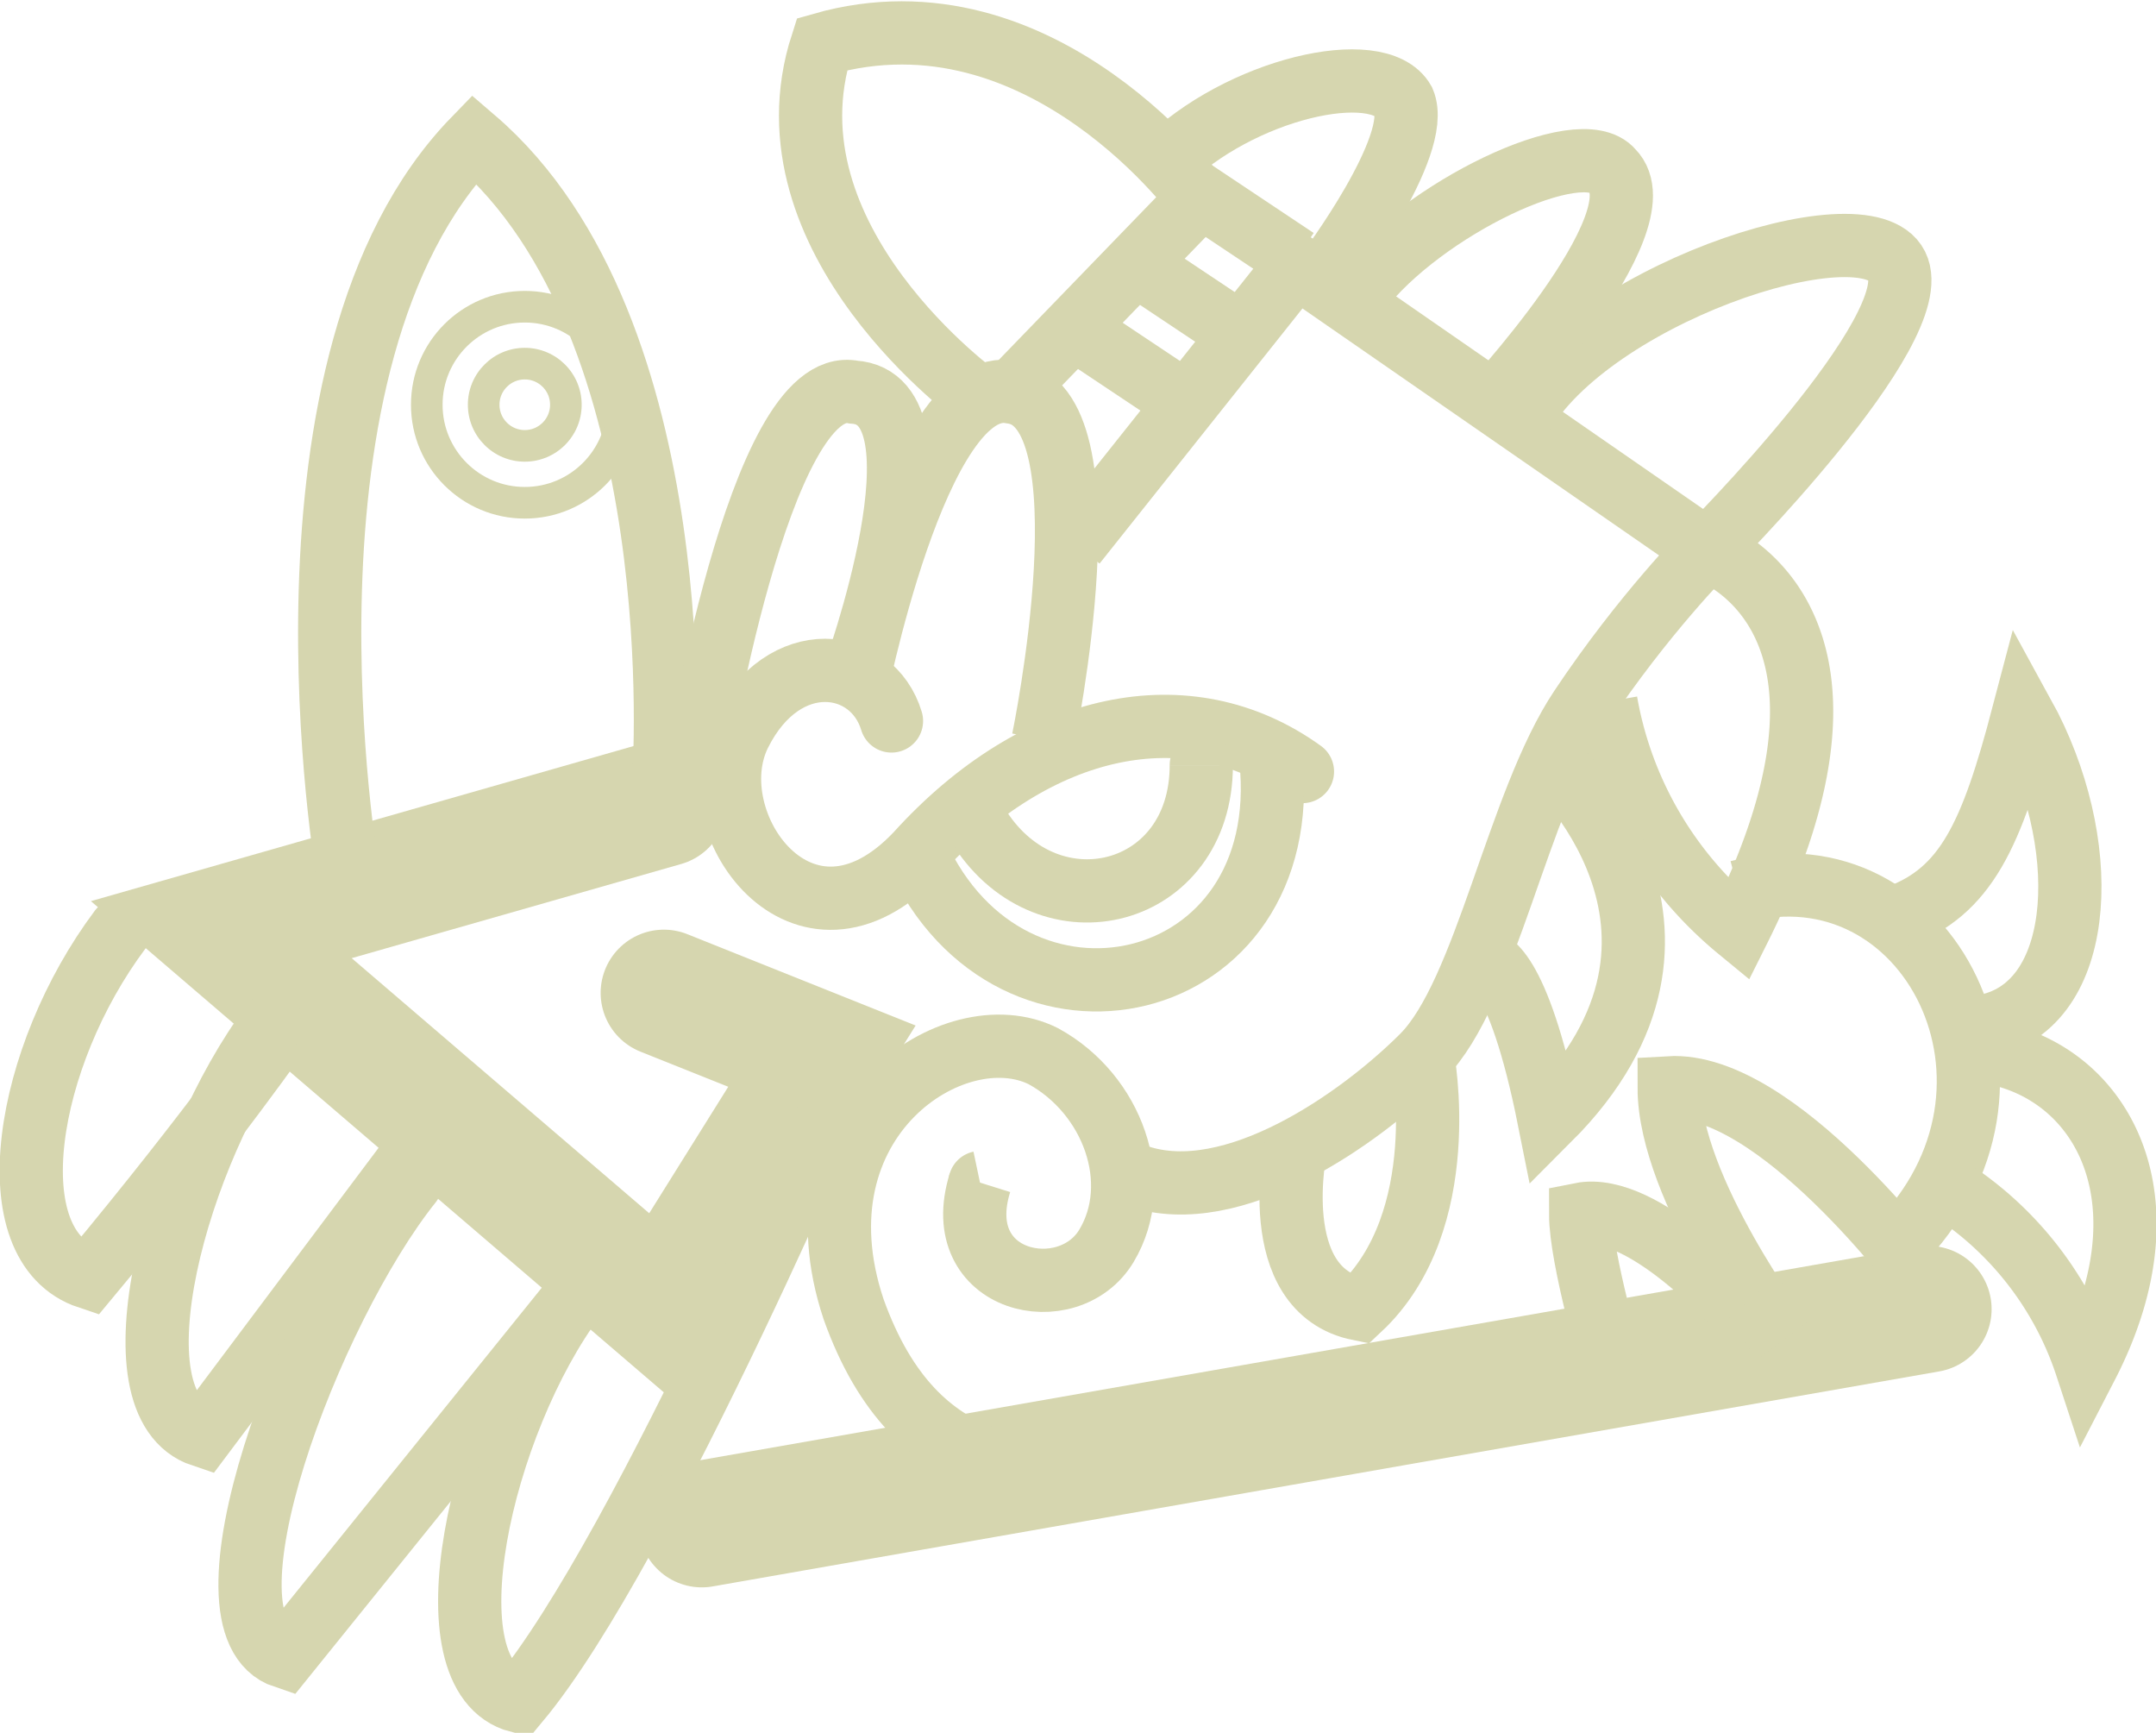 <svg xmlns="http://www.w3.org/2000/svg" fill="none" style="-webkit-print-color-adjust:exact"
    viewBox="-.5 -.5 34.1 27.4">
    <path d="m10 12.2-7 2 7 6 2.5-4-2.5-1" />
    <path stroke="#d6d6af" stroke-linecap="round" stroke-width="2" d="m10 12.2-7 2 7 6 2.5-4-2.5-1" />
    <path d="M1.4 14.2c-1.5 2-2 5-.5 5.5 2-2.4 3.1-4 3.1-4" />
    <path stroke="#d6d6af" stroke-linecap="round" d="M1.4 14.2c-1.5 2-2 5-.5 5.5 2-2.4 3.1-4 3.1-4" />
    <path d="M3.8 15.7c-1.5 2-2.6 6-1.1 6.5L6 17.8" />
    <path stroke="#d6d6af" stroke-linecap="round" d="M3.8 15.7c-1.5 2-2.6 6-1.1 6.5L6 17.8" />
    <path d="M8.6 20c-1.5 2-2.4 6-.9 6.4C9.7 24 13 16.2 13 16.2" />
    <path stroke="#d6d6af" stroke-linecap="round"
        d="M8.6 20c-1.5 2-2.4 6-.9 6.4C9.7 24 13 16.2 13 16.2" />
    <path d="M6 18.2c-1.6 2-3.5 7-2 7.5L8.6 20" />
    <path stroke="#d6d6af" stroke-linecap="round" d="M6 18.2c-1.6 2-3.5 7-2 7.5L8.6 20" />
    <path d="M20.1 11.7c-1.8-1.3-4.2-.8-6.1 1.3-1.8 1.9-3.5-.5-2.8-1.9.7-1.4 2.1-1.2 2.4-.2" />
    <path stroke="#d6d6af" stroke-linecap="round"
        d="M20.1 11.7c-1.8-1.3-4.2-.8-6.1 1.3-1.8 1.9-3.5-.5-2.8-1.9.7-1.4 2.1-1.2 2.4-.2" />
    <path d="M14 13c1.5 3.3 6 2.3 5.6-1.5" />
    <path stroke="#d6d6af" d="M14 13c1.5 3.3 6 2.3 5.6-1.5" />
    <path d="M15 12.6c1.1 1.7 3.5 1.1 3.5-1" />
    <defs>
        <marker id="a" fill="#d6d6af" fill-opacity="1" markerHeight="6" markerWidth="6"
            orient="auto-start-reverse" refX="3" refY="3" viewBox="0 0 6 6">
            <path d="M3 2.5a.5.5 0 0 1 0 1" />
        </marker>
    </defs>
    <path stroke="#d6d6af" marker-end="url(#a)" d="M15 12.6c1.1 1.7 3.5 1.1 3.5-1" />
    <path d="M5 13.3S3.6 5.2 7 1.7c3.5 3 3 10.1 3 10.1" />
    <path stroke="#d6d6af" d="M5 13.3S3.6 5.2 7 1.7c3.5 3 3 10.1 3 10.1" />
    <circle cx="7.8" cy="5.9" r="1.8" />
    <defs>
        <clipPath id="c">
            <use href="#b" />
        </clipPath>
        <circle id="b" cx="7.8" cy="5.9" r="1.8" fill="none" stroke="#d6d6af" stroke-opacity="1"
            stroke-width="1" />
    </defs>
    <use clip-path="url('#c')" href="#b" />

    <circle cx="7.8" cy="5.9" r=".9" />

    <defs>
        <clipPath id="e">
            <use href="#d" />
        </clipPath>
        <circle id="d" cx="7.8" cy="5.9" r=".9" fill="none" stroke="#d6d6af" stroke-opacity="1"
            stroke-width="1" />
    </defs>
    <use clip-path="url('#e')" href="#d" />
    <path d="M10.5 11.7s1-6.3 2.5-6c1.6.1 0 4.5 0 4.5" />
    <path stroke="#d6d6af" d="M10.5 11.7s1-6.3 2.5-6c1.6.1 0 4.5 0 4.5" />
    <path d="M13 10.6s1-5.2 2.5-4.9c1.6.2.5 5.5.5 5.5" />
    <path stroke="#d6d6af" d="M13 10.6s1-5.2 2.5-4.9c1.6.2.5 5.5.5 5.5" />
    <path d="M16.5 8.1 20 3.7l6.5 4.5s-1 1-2 2.5-1.5 4.5-2.5 5.5-3 2.4-4.5 1.9" />
    <path stroke="#d6d6af" d="M16.5 8.1 20 3.7l6.5 4.5s-1 1-2 2.5-1.5 4.5-2.5 5.5-3 2.4-4.5 1.9" />
    <path d="m20 3.6-1.5-1-3 3.1" />
    <path stroke="#d6d6af" d="m20 3.6-1.5-1-3 3.1" />
    <path d="m17.5 3.7 1.5 1" />
    <path stroke="#d6d6af" d="m17.5 3.7 1.5 1" />
    <path d="m16.5 4.7 1.5 1" />
    <path stroke="#d6d6af" d="m16.5 4.7 1.5 1" />
    <path d="M15 5.8S11.5 3.3 12.5.2c3.5-1 6 2.5 6 2.5" />
    <path stroke="#d6d6af" d="M15 5.8S11.5 3.3 12.5.2c3.5-1 6 2.5 6 2.5" />
    <path d="M24.9 10.6a6 6 0 0 0 2.1 3.6c2.5-5-.5-6-.5-6" />
    <path stroke="#d6d6af" d="M24.9 10.6a6 6 0 0 0 2.1 3.6c2.5-5-.5-6-.5-6" />
    <path d="M23 14.7s.5 0 1 2.5c3-3 0-5.7 0-5.7" />
    <path stroke="#d6d6af" d="M23 14.7s.5 0 1 2.5c3-3 0-5.7 0-5.7" />
    <path d="m30 20.2-19.4 3.4" />
    <path stroke="#d6d6af" stroke-linecap="round" stroke-width="2" d="m30 20.2-19.4 3.4" />
    <path d="M15 18.2c-.5 1.6 1.4 2 2 1 .6-1 .1-2.4-1-3-1.4-.7-4 1-3 4 1 2.8 3 2.6 4.5 2.6" />
    <defs>
        <marker id="f" fill="#d6d6af" fill-opacity="1" markerHeight="6" markerWidth="6"
            orient="auto-start-reverse" refX="3" refY="3" viewBox="0 0 6 6">
            <path d="M3 2.5a.5.5 0 0 1 0 1" />
        </marker>
    </defs>
    <path stroke="#d6d6af" marker-start="url(#f)"
        d="M15 18.2c-.5 1.6 1.4 2 2 1 .6-1 .1-2.4-1-3-1.4-.7-4 1-3 4 1 2.8 3 2.6 4.5 2.6" />
    <path d="M22 16.2s.5 2.6-1 4c-1.5-.3-1-2.6-1-2.6" />
    <path stroke="#d6d6af" d="M22 16.2s.5 2.6-1 4c-1.5-.3-1-2.6-1-2.6" />
    <path d="M27.7 20.7s-1.8-2.4-1.8-4c1.7-.1 4 3 4 3" />
    <path stroke="#d6d6af" d="M27.7 20.7s-1.8-2.4-1.8-4c1.7-.1 4 3 4 3" />
    <path d="M25 21.1s-.5-1.7-.5-2.4c1-.2 2.5 1.5 2.5 1.5" />
    <path stroke="#d6d6af" d="M25 21.1s-.5-1.7-.5-2.4c1-.2 2.5 1.5 2.5 1.5" />
    <path d="M26.5 8.2s3.5-3.5 3-4.5-5 .5-6 2.5" />
    <path stroke="#d6d6af" d="M26.5 8.2s3.5-3.5 3-4.5-5 .5-6 2.5" />
    <path d="M23 6s2.8-3 2-3.8c-.5-.6-3 .6-4 1.9" />
    <path stroke="#d6d6af" d="M23 6s2.8-3 2-3.8c-.5-.6-3 .6-4 1.9" />
    <path d="M20.5 3.8s1.5-2 1.2-2.7c-.4-.7-2.6-.2-3.8 1" />
    <path stroke="#d6d6af" d="M20.5 3.8s1.5-2 1.2-2.7c-.4-.7-2.6-.2-3.8 1" />
    <path d="M27 13.6c3-.8 5 3.1 2.5 5.6" />
    <path stroke="#d6d6af" d="M27 13.6c3-.8 5 3.1 2.5 5.6" />
    <path d="M30.5 16.1c2 0 3.5 2.1 2 5a5.3 5.3 0 0 0-2.5-3" />
    <path stroke="#d6d6af" d="M30.5 16.1c2 0 3.5 2.1 2 5a5.3 5.3 0 0 0-2.5-3" />
    <path d="M29.5 14c1.1-.4 1.5-1.3 2-3.2 1.1 2 1 4.5-.5 4.9" />
    <path stroke="#d6d6af" d="M29.5 14c1.1-.4 1.5-1.3 2-3.2 1.1 2 1 4.5-.5 4.9" />
</svg>